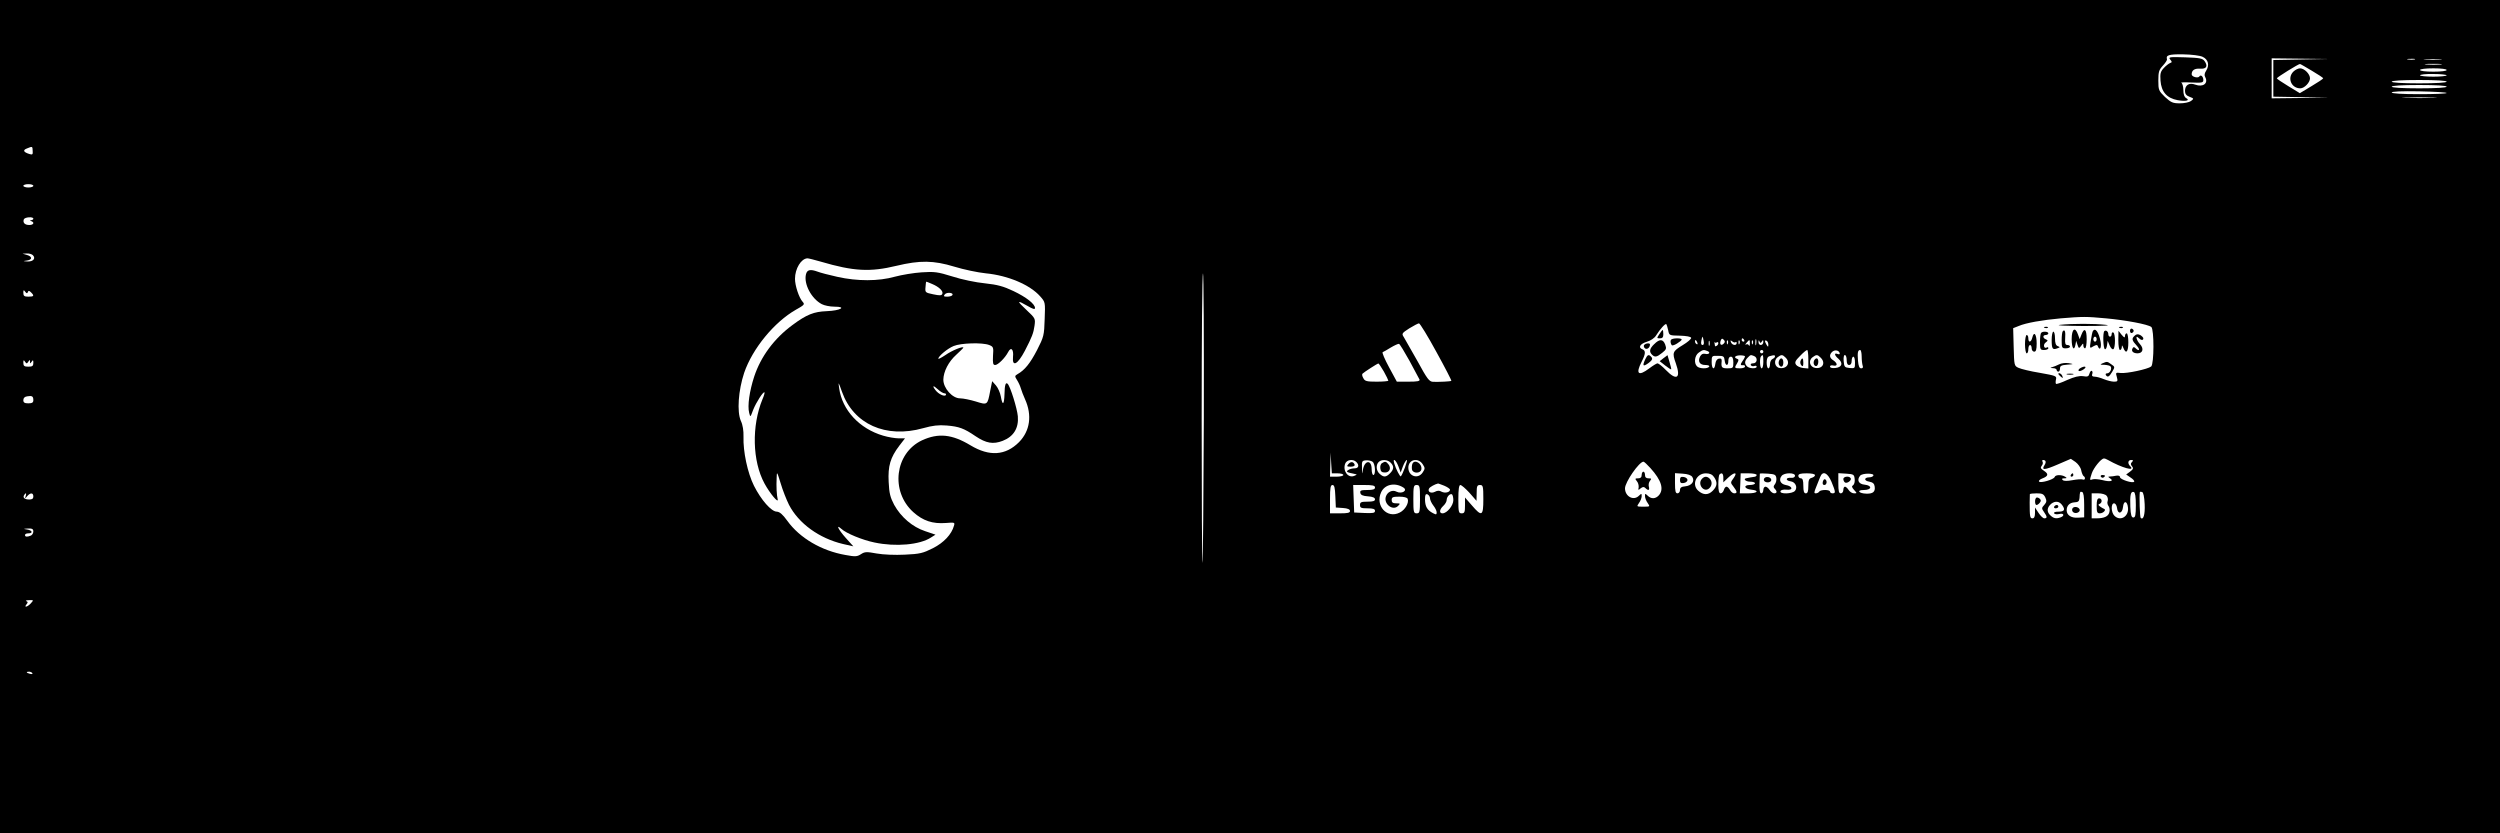 <?xml version="1.0" standalone="no"?>
<!DOCTYPE svg PUBLIC "-//W3C//DTD SVG 20010904//EN"
 "http://www.w3.org/TR/2001/REC-SVG-20010904/DTD/svg10.dtd">
<svg version="1.0" xmlns="http://www.w3.org/2000/svg"
 width="1500pt" height="500pt" viewBox="0 0 1500 500"
 preserveAspectRatio="xMidYMid meet">

<g transform="translate(0,500) scale(0.1,-0.1)"
fill="#000000" stroke="none">
<path d="M0 2500 l0 -2500 7500 0 7500 0 0 2500 0 2500 -7500 0 -7500 0 0
-2500z m13216 2159 c34 -16 42 -50 21 -83 -10 -15 -12 -28 -6 -38 21 -38 -13
-63 -59 -46 -37 14 -62 -2 -62 -38 0 -17 8 -28 28 -35 26 -10 26 -11 8 -25
-11 -8 -41 -14 -67 -14 -42 0 -53 5 -89 38 -38 37 -40 42 -40 99 0 52 4 64 27
89 15 16 26 33 25 38 -8 25 10 31 95 30 54 -1 102 -7 119 -15z m592 -16 l-168
-3 0 -110 0 -110 168 -3 167 -3 -172 -2 -173 -2 0 120 0 120 173 -2 172 -2
-167 -3z m680 0 c-10 -2 -28 -2 -40 0 -13 2 -5 4 17 4 22 1 32 -1 23 -4z m155
0 c-23 -2 -64 -2 -90 0 -26 2 -7 3 42 3 50 0 71 -1 48 -3z m-771 -68 c37 -22
68 -42 67 -45 0 -3 -31 -24 -70 -47 l-70 -42 -69 42 c-38 23 -69 44 -69 47 0
6 132 88 139 86 3 0 35 -19 72 -41z m771 38 c-24 -2 -62 -2 -85 0 -24 2 -5 4
42 4 47 0 66 -2 43 -4z m37 -33 c0 -6 -33 -10 -80 -10 -47 0 -80 4 -80 10 0 6
33 10 80 10 47 0 80 -4 80 -10z m0 -32 c0 -4 -36 -8 -80 -8 -44 0 -80 4 -80 8
0 5 36 9 80 8 44 0 80 -4 80 -8z m0 -38 c0 -6 -62 -10 -165 -10 -103 0 -165 4
-165 10 0 6 62 10 165 10 103 0 165 -4 165 -10z m0 -30 c0 -6 -62 -10 -165
-10 -103 0 -165 4 -165 10 0 6 62 10 165 10 103 0 165 -4 165 -10z m0 -38 c0
-4 -74 -7 -165 -7 -103 0 -165 4 -165 10 0 6 60 9 165 7 91 -2 165 -6 165 -10z
m-77 -29 c-45 -2 -122 -2 -170 0 -48 1 -11 3 82 3 94 0 133 -2 88 -3z m-14407
-318 c2 -22 -1 -25 -20 -19 -35 11 -41 23 -15 33 34 14 34 14 35 -14z m4 -210
c0 -5 -13 -10 -30 -10 -16 0 -30 5 -30 10 0 6 14 10 30 10 17 0 30 -4 30 -10z
m0 -197 c0 -5 -6 -8 -12 -9 -10 0 -10 -2 0 -6 21 -8 13 -23 -12 -23 -28 0 -40
14 -33 34 6 14 57 17 57 4z m-3 -219 c19 -19 3 -39 -31 -38 -31 2 -31 2 -3 6
33 5 31 25 -4 34 l-24 7 25 1 c15 1 31 -4 37 -10z m4728 -39 c197 -58 296 -63
453 -25 142 34 223 33 348 -5 55 -17 140 -35 189 -40 134 -13 265 -69 326
-138 31 -35 31 -35 27 -137 -3 -97 -5 -106 -46 -186 -41 -79 -74 -120 -117
-144 -17 -10 -17 -13 -3 -35 9 -14 19 -36 23 -50 4 -14 15 -43 25 -65 44 -97
30 -191 -36 -258 -81 -81 -178 -87 -291 -19 -111 67 -193 75 -291 30 -163 -77
-191 -306 -52 -431 58 -52 116 -71 195 -65 52 4 55 4 49 -16 -14 -52 -61 -102
-126 -135 -60 -30 -78 -35 -169 -39 -59 -3 -130 0 -169 7 -60 11 -71 11 -94
-4 -23 -15 -34 -16 -93 -5 -144 25 -275 102 -349 205 -28 39 -46 54 -63 55
-33 0 -94 70 -137 155 -39 78 -66 207 -63 295 1 35 -4 70 -16 95 -24 55 -15
182 20 288 50 146 181 305 311 379 50 28 54 32 40 47 -22 24 -46 97 -46 138 0
61 37 122 75 123 6 0 42 -9 80 -20z m2298 -936 c-2 -477 -5 -869 -8 -872 -3
-3 -5 387 -5 866 0 480 3 872 8 872 4 0 6 -390 5 -866z m-7056 753 c3 10 8 10
19 -1 21 -21 18 -26 -16 -26 -24 0 -30 4 -30 23 0 18 2 19 11 7 8 -11 12 -12
16 -3z m12468 -157 c120 -11 253 -36 273 -52 17 -15 17 -221 -1 -237 -20 -16
-147 -43 -183 -39 -30 4 -31 2 -23 -24 7 -25 5 -28 -17 -28 -14 0 -41 7 -61
15 -19 8 -44 15 -55 15 -14 0 -18 5 -15 15 4 8 2 17 -2 20 -5 2 -11 -5 -14
-16 -5 -18 -11 -21 -39 -16 -23 3 -52 -4 -95 -23 -34 -16 -64 -26 -67 -23 -3
3 -3 15 0 27 5 20 -2 22 -97 39 -56 9 -113 23 -128 30 -26 12 -26 14 -29 125
l-3 113 33 13 c44 19 142 36 253 46 134 11 150 11 270 0z m-4017 -201 c52 -94
92 -172 90 -174 -4 -4 -71 -7 -109 -6 -24 1 -35 16 -94 124 -38 67 -75 132
-82 144 -14 21 -12 24 33 53 26 16 53 30 58 30 6 -1 53 -77 104 -171z m1391
130 c6 -32 7 -32 70 -33 39 -1 66 -6 68 -13 2 -6 -21 -26 -51 -44 -61 -37 -64
-45 -41 -109 32 -90 5 -107 -60 -40 -21 22 -44 40 -50 40 -5 0 -28 -14 -49
-30 -66 -50 -84 -34 -46 40 24 47 25 66 5 74 -28 10 -15 33 25 45 24 7 47 22
57 39 23 37 55 73 61 67 2 -2 7 -18 11 -36z m213 -64 c3 -16 1 -25 -7 -25 -8
0 -10 9 -7 25 2 14 6 25 7 25 1 0 5 -11 7 -25z m120 -17 c-15 -15 -26 -4 -18
18 5 13 9 15 18 6 9 -9 9 -15 0 -24z m123 22 c3 -5 1 -10 -4 -10 -6 0 -11 5
-11 10 0 6 2 10 4 10 3 0 8 -4 11 -10z m72 -27 c-3 -10 -5 -4 -5 12 0 17 2 24
5 18 2 -7 2 -21 0 -30z m-353 11 c3 -8 2 -12 -4 -9 -6 3 -10 10 -10 16 0 14 7
11 14 -7z m73 -16 c-3 -7 -5 -2 -5 12 0 14 2 19 5 13 2 -7 2 -19 0 -25z m44
18 c5 3 9 1 9 -5 0 -5 -4 -13 -10 -16 -5 -3 -10 -4 -10 -1 0 2 -2 10 -3 18 -2
7 -2 10 0 5 3 -4 9 -5 14 -1z m66 -8 c-3 -8 -6 -5 -6 6 -1 11 2 17 5 13 3 -3
4 -12 1 -19z m46 9 c4 3 7 1 7 -5 0 -18 -27 -14 -34 4 -5 13 -4 14 7 6 8 -7
17 -9 20 -5z m24 -9 c-3 -8 -6 -5 -6 6 -1 11 2 17 5 13 3 -3 4 -12 1 -19z m62
0 c0 -13 -3 -17 -6 -10 -2 6 -10 9 -16 5 -7 -4 -6 1 2 10 18 22 21 21 20 -5z
m18 0 c-3 -8 -6 -5 -6 6 -1 11 2 17 5 13 3 -3 4 -12 1 -19z m54 13 c7 11 9 10
9 -3 0 -10 -7 -18 -15 -18 -8 0 -15 8 -14 18 0 12 2 13 6 3 5 -11 7 -11 14 0z
m39 -19 c0 -15 -2 -15 -10 -2 -13 20 -13 33 0 25 6 -3 10 -14 10 -23z m-2153
-97 c30 -55 57 -106 60 -112 4 -10 -13 -13 -65 -13 l-71 0 -47 87 c-26 48 -43
88 -38 90 5 2 27 14 49 28 22 13 44 23 49 22 5 -2 33 -48 63 -102z m1787 59
c22 -8 10 -23 -13 -17 -13 3 -23 -2 -30 -15 -16 -30 -3 -52 31 -52 17 0 27 -4
23 -10 -9 -14 -58 -13 -73 2 -20 20 -14 65 10 82 25 18 30 19 52 10z m336 -4
c0 -5 -4 -10 -10 -10 -5 0 -10 5 -10 10 0 6 5 10 10 10 6 0 10 -4 10 -10z
m270 -46 l0 -55 -31 3 c-18 2 -37 11 -43 20 -9 14 -4 24 24 52 19 20 38 36 43
36 4 0 7 -25 7 -56z m188 38 c2 -7 -2 -10 -12 -6 -23 9 -20 -8 5 -29 29 -26
21 -51 -19 -55 -20 -2 -32 1 -32 9 0 6 8 9 20 6 12 -3 20 0 20 7 0 6 -9 17
-20 24 -23 14 -26 32 -8 50 15 15 40 12 46 -6z m132 -21 c0 -22 3 -46 6 -55 4
-10 1 -16 -9 -16 -11 0 -16 13 -19 45 -4 50 -1 65 13 65 5 0 9 -18 9 -39z
m-822 -24 c4 -34 22 -36 22 -2 0 16 6 25 15 25 10 0 15 -11 15 -35 0 -33 -2
-35 -35 -35 -35 0 -39 6 -35 43 1 13 -4 18 -17 15 -11 -2 -19 -14 -21 -31 -5
-41 -22 -33 -22 11 0 37 1 38 38 37 33 0 37 -3 40 -28z m122 25 c0 -4 -7 -18
-16 -30 -14 -20 -12 -26 9 -23 4 0 7 -3 7 -9 0 -5 -13 -10 -30 -10 -34 0 -35
2 -17 31 10 17 10 23 0 26 -23 8 -13 20 17 21 17 0 30 -3 30 -6z m54 2 c24 -9
20 -44 -5 -44 -12 0 -17 -4 -14 -11 4 -6 13 -8 21 -5 8 3 14 1 14 -4 0 -14
-44 -12 -58 2 -16 16 -15 33 4 52 18 18 17 18 38 10z m56 -34 c0 -22 -4 -40
-10 -40 -11 0 -14 63 -3 73 11 12 13 8 13 -33z m70 31 c0 -5 -7 -11 -15 -15
-8 -3 -15 -17 -15 -31 0 -14 -4 -25 -10 -25 -5 0 -10 15 -10 34 0 24 5 36 18
39 28 8 32 7 32 -2z m64 -7 c31 -30 8 -69 -36 -62 -30 4 -38 46 -12 65 23 17
29 16 48 -3z m210 0 c31 -30 13 -67 -30 -62 -35 4 -47 44 -18 65 23 17 29 16
48 -3z m156 -14 c0 -20 5 -30 15 -30 9 0 15 9 15 25 0 14 5 25 10 25 6 0 10
-16 10 -36 0 -34 -1 -35 -32 -32 -30 3 -33 6 -36 41 -2 21 1 37 7 37 6 0 11
-13 11 -30z m-10910 -10 c9 13 10 13 10 0 0 -13 1 -13 10 0 8 12 10 11 10 -7
0 -19 -6 -23 -30 -23 -24 0 -30 4 -30 23 0 18 2 19 10 7 9 -13 11 -13 20 0z
m8133 -59 c15 -27 27 -52 27 -55 0 -3 -31 -6 -70 -6 -60 0 -71 3 -80 21 -7 11
-9 24 -5 27 9 9 89 61 95 61 3 1 17 -21 33 -48z m-8103 -172 c0 -14 -7 -19
-30 -19 -23 0 -30 5 -30 19 0 13 8 21 23 23 29 5 37 1 37 -23z m7825 -439 c19
0 35 -4 35 -10 0 -5 -18 -10 -40 -10 l-40 0 2 73 2 72 3 -62 4 -63 34 0z
m4462 19 c3 -16 10 -32 14 -35 14 -8 10 -27 -4 -21 -8 3 -35 1 -62 -4 -32 -6
-52 -6 -59 1 -7 7 -4 10 10 10 16 0 17 2 4 10 -21 13 -58 12 -62 -2 -5 -15
-86 -39 -94 -27 -3 5 6 13 19 18 37 14 40 27 11 46 -20 13 -23 19 -14 30 7 8
9 19 5 25 -3 5 -2 10 3 10 17 0 21 -12 9 -31 -20 -31 -2 -31 79 4 l79 34 28
-19 c15 -11 31 -33 34 -49z m161 61 c85 -48 166 -70 133 -37 -17 17 -13 37 6
37 13 0 14 -3 5 -12 -9 -9 -9 -15 0 -26 10 -11 7 -18 -12 -32 l-23 -17 26 -18
c15 -9 25 -21 22 -25 -7 -12 -85 13 -85 27 0 8 -9 11 -22 9 -13 -3 -30 -5 -38
-5 -13 -1 -13 -2 0 -11 26 -16 2 -23 -44 -11 -24 6 -52 8 -60 5 -19 -7 -19 -6
-5 37 11 32 55 87 72 88 4 1 15 -3 25 -9z m-4510 -12 c19 -19 14 -38 -10 -38
-13 0 -30 -4 -38 -10 -16 -10 -10 -14 35 -23 19 -4 19 -4 1 -12 -37 -16 -71
29 -55 73 9 24 47 30 67 10z m98 1 c16 -13 19 -79 4 -79 -5 0 -10 15 -10 34 0
62 -45 55 -53 -7 -3 -25 -4 -22 -5 13 -2 43 0 46 24 48 15 1 33 -3 40 -9z
m108 -5 c21 -21 20 -40 -4 -64 -24 -24 -38 -25 -62 -3 -21 18 -24 53 -6 71 17
17 54 15 72 -4z m46 -21 l14 -38 14 38 c8 20 18 37 23 37 7 0 -25 -87 -36 -98
-4 -5 -30 44 -39 76 -12 38 9 24 24 -15z m146 12 c15 -23 15 -27 0 -50 -28
-42 -86 -23 -86 29 0 49 58 63 86 21z m1367 -24 c66 -73 82 -127 50 -163 -20
-22 -46 -23 -67 -2 -15 14 -16 14 -16 -3 0 -10 7 -29 16 -41 15 -22 15 -22
-26 -22 -41 0 -41 0 -26 22 9 12 16 31 16 41 0 17 -1 17 -16 3 -32 -33 -84 -5
-84 44 0 37 85 160 111 160 4 0 23 -18 42 -39z m251 -53 c16 -26 -4 -52 -43
-56 -23 -2 -31 -8 -31 -23 0 -10 -7 -19 -15 -19 -12 0 -15 13 -15 61 l0 60 46
-3 c31 -2 51 -9 58 -20z m130 0 c22 -31 20 -55 -8 -83 -27 -27 -57 -26 -87 1
-41 37 -11 104 46 104 24 0 39 -7 49 -22z m56 -5 l0 -27 28 27 c38 36 60 36
34 -1 -20 -27 -20 -28 -1 -52 23 -30 24 -40 4 -40 -8 0 -19 9 -25 20 -6 11
-15 20 -21 20 -6 0 -13 -9 -16 -20 -3 -11 -12 -20 -19 -20 -10 0 -14 15 -14
53 0 30 3 57 7 60 14 14 23 6 23 -20z m200 17 c0 -5 -7 -11 -15 -11 -8 -1 -19
-3 -25 -4 -5 -1 -14 -3 -20 -4 -24 -3 -7 -21 20 -21 17 0 30 -4 30 -10 0 -5
-14 -10 -31 -10 -41 0 -33 -24 9 -28 51 -5 37 -22 -18 -22 l-51 0 3 60 2 60
48 0 c26 0 48 -4 48 -10z m118 -18 c2 -13 -2 -30 -9 -38 -9 -11 -9 -18 -1 -26
16 -16 15 -28 -3 -28 -8 0 -20 9 -27 20 -7 11 -18 20 -25 20 -7 0 -13 -9 -13
-20 0 -11 -6 -20 -12 -20 -9 0 -12 17 -11 57 1 32 2 59 2 61 1 2 22 2 49 0 40
-3 47 -6 50 -26z m112 14 c0 -9 -9 -14 -24 -13 -33 3 -34 -17 -2 -21 29 -4 43
-36 26 -57 -16 -19 -94 -21 -87 -2 2 7 17 11 36 9 42 -5 38 21 -5 28 -32 6
-43 32 -24 55 16 20 80 20 80 1z m120 3 c0 -6 -9 -13 -20 -16 -16 -4 -20 -14
-20 -49 0 -32 -4 -44 -15 -44 -11 0 -15 12 -15 45 0 33 -4 45 -15 45 -8 0 -15
7 -15 15 0 11 12 15 50 15 30 0 50 -4 50 -11z m99 -40 c25 -61 26 -69 6 -69
-8 0 -15 5 -15 10 0 6 -13 10 -29 10 -17 0 -33 -4 -36 -10 -3 -5 -12 -10 -20
-10 -12 0 -11 6 2 38 8 20 19 47 24 60 15 39 44 27 68 -29z m139 17 c2 -16 -2
-32 -9 -37 -10 -6 -9 -12 5 -28 19 -21 19 -21 0 -21 -11 0 -25 9 -32 20 -7 11
-17 20 -22 20 -6 0 -10 -9 -10 -20 0 -11 -7 -20 -15 -20 -12 0 -15 13 -15 61
l0 60 48 -3 c44 -3 47 -5 50 -32z m112 20 c-3 -6 -14 -10 -25 -10 -32 -1 -32
-21 1 -26 21 -4 30 -12 32 -29 5 -31 -10 -44 -49 -43 -47 1 -62 22 -16 22 48
0 52 27 5 32 -36 3 -49 28 -27 54 13 16 88 16 79 0z m-2820 -71 c29 -18 -10
-41 -41 -25 -24 13 -55 -1 -64 -30 -14 -44 42 -87 73 -56 15 15 14 16 -11 16
-20 0 -27 5 -27 20 0 17 7 20 45 20 29 0 48 -5 51 -13 9 -24 -15 -66 -47 -82
-76 -40 -150 41 -112 122 22 47 82 60 133 28z m245 11 c19 -8 35 -19 35 -24 0
-16 -30 -23 -51 -12 -13 8 -25 7 -40 -1 -24 -12 -46 1 -34 21 6 9 35 25 53 29
1 1 18 -6 37 -13z m-653 -63 l3 -68 43 -3 c28 -2 42 -8 42 -18 0 -11 -14 -14
-60 -14 l-60 0 0 85 c0 68 3 85 15 85 11 0 15 -16 17 -67z m238 52 c0 -11 -12
-15 -46 -15 -38 0 -45 -3 -42 -17 2 -13 15 -19 46 -21 28 -2 42 -8 42 -18 0
-10 -12 -14 -45 -14 -38 0 -45 -3 -45 -20 0 -17 7 -20 45 -20 34 0 45 -4 45
-15 0 -13 -11 -15 -62 -13 l-63 3 -3 83 -3 82 66 0 c51 0 65 -3 65 -15z m270
-70 c0 -78 -2 -85 -20 -85 -18 0 -20 7 -20 85 0 78 2 85 20 85 18 0 20 -7 20
-85z m297 38 l42 -48 1 48 c0 40 3 47 20 47 18 0 20 -7 20 -85 0 -102 -9 -107
-69 -37 l-41 47 0 -47 c0 -41 -3 -48 -20 -48 -18 0 -20 7 -20 85 0 59 4 85 12
85 7 0 31 -21 55 -47z m3688 -73 l0 -74 -37 -2 c-40 -3 -68 15 -68 44 0 29 18
46 47 48 22 1 28 6 30 25 2 40 3 41 16 37 8 -3 12 -28 12 -78z m310 -1 c0 -59
-3 -74 -15 -74 -11 0 -16 15 -18 64 -3 71 2 95 21 89 8 -3 12 -28 12 -79z m53
6 c3 -63 -8 -98 -24 -82 -5 5 -9 129 -5 155 1 2 7 2 14 0 7 -3 13 -29 15 -73z
m-12714 48 c-5 -17 -5 -17 9 0 19 22 37 22 37 -2 0 -13 -7 -18 -25 -18 -27 0
-40 11 -30 27 10 16 15 12 9 -7z m8426 -13 c0 -9 9 -29 20 -43 11 -14 20 -32
20 -41 0 -14 -3 -15 -22 -5 -35 18 -47 40 -48 81 0 29 3 36 15 32 8 -4 15 -14
15 -24z m140 -11 c0 -32 -38 -79 -65 -79 -21 0 -19 23 5 45 11 10 20 26 20 35
0 19 20 41 32 34 4 -3 8 -19 8 -35z m3552 16 c9 -20 8 -28 -6 -44 -17 -18 -17
-22 -2 -43 20 -28 20 -38 2 -38 -8 0 -23 15 -35 33 l-21 32 0 -32 c0 -23 -5
-33 -15 -33 -15 0 -17 9 -17 95 0 25 1 47 1 50 1 3 19 5 41 5 33 0 42 -4 52
-25z m368 10 c7 -8 9 -22 6 -31 -4 -9 -1 -23 5 -30 6 -8 9 -25 5 -38 -6 -24
-30 -36 -78 -36 l-28 0 0 75 0 75 39 0 c22 0 44 -6 51 -15z m-266 -57 c19 -27
12 -38 -25 -38 -18 0 -28 -4 -24 -10 3 -6 17 -7 31 -4 26 7 34 -10 8 -20 -27
-10 -43 -7 -64 14 -21 21 -18 46 8 68 24 18 49 15 66 -10z m394 -15 c5 -53
-47 -83 -82 -47 -20 20 -21 74 -2 74 9 0 16 -12 18 -27 4 -41 32 -36 36 5 4
41 26 38 30 -5z m-12568 -142 c0 -10 -7 -22 -16 -25 -23 -9 -34 -7 -34 4 0 6
9 10 20 10 30 0 24 18 -7 23 -26 4 -26 4 5 6 25 1 32 -3 32 -18z m-15 -431
c-20 -22 -44 -28 -26 -6 9 11 9 15 -1 19 -7 3 0 6 16 6 28 1 29 1 11 -19z m9
-419 c4 -5 -3 -7 -14 -4 -23 6 -26 13 -6 13 8 0 17 -4 20 -9z"/>
<path d="M13021 4643 c12 -14 12 -17 0 -21 -8 -3 -25 -16 -38 -30 -20 -21 -23
-34 -20 -76 5 -67 38 -105 103 -117 50 -9 77 -2 50 13 -10 6 -16 22 -16 48 0
21 -6 41 -12 43 -7 3 20 4 60 2 64 -3 72 -1 72 15 0 21 -16 35 -24 21 -8 -12
-46 -2 -46 13 0 25 18 36 50 34 39 -3 49 15 27 46 -12 16 -30 19 -116 22 -94
3 -102 2 -90 -13z"/>
<path d="M13760 4570 c-38 -38 -12 -100 42 -100 24 0 58 35 58 60 0 26 -34 60
-60 60 -11 0 -29 -9 -40 -20z"/>
<path d="M4836 3355 c-15 -58 33 -148 95 -180 15 -8 49 -15 76 -15 77 0 35
-24 -47 -27 -77 -3 -120 -20 -205 -83 -110 -81 -190 -189 -230 -310 -28 -86
-41 -175 -30 -217 7 -28 7 -28 24 18 18 45 61 112 68 105 2 -2 -3 -21 -12 -41
-66 -160 -61 -372 12 -506 32 -59 86 -124 79 -94 -6 24 -9 77 -6 130 1 38 2
36 24 -35 12 -41 35 -99 50 -129 58 -112 181 -201 324 -235 l62 -14 -45 50
c-44 49 -63 87 -27 55 29 -27 126 -67 199 -82 127 -27 272 -14 339 30 l27 17
-62 21 c-76 25 -145 84 -186 158 -23 44 -30 69 -33 137 -5 96 10 147 64 218
l34 44 -38 0 c-21 0 -63 7 -93 16 -143 42 -246 154 -264 284 -6 42 -5 41 17
-21 69 -194 263 -281 487 -218 57 16 92 20 141 16 74 -6 104 -17 173 -64 64
-43 106 -50 163 -28 65 25 97 76 91 147 -4 47 -45 179 -61 195 -12 12 -18 -6
-19 -61 -2 -66 -12 -73 -22 -15 -4 22 -17 52 -29 66 l-23 26 -12 -59 c-16 -85
-16 -85 -86 -63 -33 10 -76 19 -95 19 -46 0 -100 61 -100 112 1 49 31 108 78
150 23 21 42 40 42 42 0 11 -69 -17 -107 -44 -24 -16 -43 -26 -43 -22 0 15 55
61 92 76 43 18 172 22 213 6 25 -10 27 -14 23 -65 -2 -45 0 -55 13 -55 17 0
60 43 78 78 17 33 34 16 29 -29 -6 -64 28 -46 71 36 43 83 52 107 58 150 6 44
5 45 -48 95 -60 56 -59 62 7 24 32 -19 44 -22 44 -12 0 24 -52 65 -130 102
-59 28 -95 38 -170 46 -53 5 -140 23 -195 41 -90 28 -109 30 -185 25 -47 -3
-119 -15 -160 -26 -99 -28 -226 -28 -346 -1 -50 11 -103 25 -118 31 -44 16
-63 12 -70 -15z m757 -59 c41 -17 68 -43 61 -59 -4 -11 -16 -11 -54 -3 -48 10
-50 11 -47 43 1 18 3 33 5 33 1 0 17 -6 35 -14z m121 -67 c-3 -5 -17 -9 -31
-9 -21 0 -23 3 -14 14 12 15 55 10 45 -5z m-47 -589 c8 0 11 -5 8 -10 -7 -12
-44 5 -62 29 -22 28 -14 31 13 6 15 -14 33 -25 41 -25z"/>
<path d="M12360 3051 c-30 -4 33 -6 140 -7 120 0 172 3 135 7 -72 8 -199 8
-275 0z"/>
<path d="M12268 3033 c7 -3 16 -2 19 1 4 3 -2 6 -13 5 -11 0 -14 -3 -6 -6z"/>
<path d="M12718 3033 c7 -3 16 -2 19 1 4 3 -2 6 -13 5 -11 0 -14 -3 -6 -6z"/>
<path d="M12780 3015 c0 -9 5 -15 11 -13 6 2 11 8 11 13 0 5 -5 11 -11 13 -6
2 -11 -4 -11 -13z"/>
<path d="M12377 3013 c-4 -3 -7 -28 -7 -55 0 -45 2 -48 25 -48 14 0 25 5 25
10 0 6 -7 10 -16 10 -12 0 -15 9 -13 40 3 40 -2 56 -14 43z"/>
<path d="M12430 2965 c0 -55 15 -75 23 -32 l4 22 8 -24 c8 -23 9 -23 22 -6 12
17 13 17 13 2 0 -9 5 -17 10 -17 6 0 10 25 10 55 0 60 -14 72 -31 28 l-11 -28
-10 28 c-17 49 -38 34 -38 -28z"/>
<path d="M12557 3013 c-3 -5 -8 -30 -12 -56 -8 -49 -7 -49 15 -35 18 10 24 10
27 1 11 -30 23 -11 17 25 -11 59 -32 89 -47 65z m23 -48 c0 -8 -4 -15 -10 -15
-5 0 -10 7 -10 15 0 8 5 15 10 15 6 0 10 -7 10 -15z"/>
<path d="M12626 3013 c-10 -10 -7 -101 3 -108 5 -3 11 7 13 22 l4 28 12 -28
c7 -16 16 -25 22 -22 13 8 13 92 0 100 -5 3 -10 -1 -10 -9 0 -9 -4 -16 -10
-16 -5 0 -10 6 -10 14 0 17 -14 28 -24 19z"/>
<path d="M12247 3003 c-4 -3 -7 -28 -7 -55 0 -45 2 -48 25 -48 14 0 25 5 25
11 0 5 -4 8 -9 4 -18 -10 -24 18 -7 30 14 11 15 13 1 19 -19 7 -20 26 0 26 8
0 15 5 15 10 0 11 -33 14 -43 3z"/>
<path d="M12310 2961 c0 -54 5 -62 34 -51 17 6 18 7 3 13 -12 4 -17 18 -17 47
0 22 -4 40 -10 40 -5 0 -10 -22 -10 -49z"/>
<path d="M12710 2958 c0 -32 4 -58 10 -58 6 0 10 8 11 18 0 13 2 12 9 -5 16
-40 30 -25 30 32 0 30 -4 55 -10 55 -5 0 -10 -7 -10 -16 0 -12 -5 -11 -20 7
l-19 24 -1 -57z"/>
<path d="M12194 2975 c-7 -30 -24 -33 -24 -5 0 11 -4 20 -10 20 -5 0 -10 -25
-10 -55 0 -30 5 -55 10 -55 6 0 10 11 10 25 0 14 5 25 10 25 6 0 10 -9 10 -20
0 -11 7 -20 15 -20 11 0 15 12 15 49 0 55 -16 77 -26 36z"/>
<path d="M12806 2984 c-17 -17 -15 -26 17 -61 20 -23 11 -33 -10 -12 -8 8 -13
8 -17 0 -11 -17 3 -31 29 -31 32 0 40 28 15 55 -22 23 -30 59 -8 37 14 -14 28
-16 28 -2 0 5 -9 14 -19 20 -15 7 -23 6 -35 -6z"/>
<path d="M12355 2814 c-13 -7 -32 -14 -42 -17 -14 -4 -13 -5 5 -6 12 0 22 -5
22 -11 0 -5 5 -10 10 -10 6 0 10 9 10 19 0 16 8 20 43 23 41 3 41 3 9 9 -19 3
-43 0 -57 -7z"/>
<path d="M12615 2820 c-17 -7 -15 -9 12 -9 17 -1 34 -5 37 -10 9 -14 -5 -41
-21 -41 -8 0 -11 -4 -8 -10 10 -16 20 -12 38 19 17 29 17 30 -5 45 -25 18 -25
18 -53 6z"/>
<path d="M12480 2790 c-8 -5 -11 -12 -8 -15 4 -4 17 0 30 9 24 17 5 23 -22 6z"/>
<path d="M12350 2756 c0 -2 7 -9 15 -16 13 -11 14 -10 9 4 -5 14 -24 23 -24
12z"/>
<path d="M12403 2753 c9 -2 25 -2 35 0 9 3 1 5 -18 5 -19 0 -27 -2 -17 -5z"/>
<path d="M9956 2995 c-16 -24 -16 -25 4 -25 15 0 20 7 20 25 0 14 -2 25 -4 25
-2 0 -11 -11 -20 -25z"/>
<path d="M10026 2961 c-4 -5 -3 -16 0 -24 5 -13 9 -13 35 1 16 10 29 20 29 25
0 10 -58 9 -64 -2z"/>
<path d="M9925 2935 c-28 -27 -31 -45 -13 -63 17 -17 29 -15 61 11 25 20 27
25 18 50 -13 34 -34 34 -66 2z"/>
<path d="M9864 2929 c-3 -6 0 -15 7 -20 13 -7 28 5 29 24 0 11 -28 8 -36 -4z"/>
<path d="M9872 2845 c-19 -41 -14 -47 18 -24 23 17 27 26 19 36 -16 19 -24 16
-37 -12z"/>
<path d="M9981 2851 l-23 -18 33 -26 c18 -14 35 -25 36 -23 2 1 -3 21 -10 44
l-12 41 -24 -18z"/>
<path d="M10803 2834 c-3 -8 -1 -20 6 -27 8 -8 11 -4 11 16 0 30 -7 35 -17 11z"/>
<path d="M10674 2835 c-3 -8 -3 -19 1 -25 11 -18 25 -11 25 15 0 27 -17 34
-26 10z"/>
<path d="M10884 2835 c-7 -17 4 -37 17 -30 12 8 12 45 -1 45 -6 0 -13 -7 -16
-15z"/>
<path d="M12425 2150 c-3 -5 -1 -10 4 -10 6 0 11 5 11 10 0 6 -2 10 -4 10 -3
0 -8 -4 -11 -10z"/>
<path d="M12605 2140 c4 -6 11 -8 16 -5 14 9 11 15 -7 15 -8 0 -12 -5 -9 -10z"/>
<path d="M8090 2215 c-11 -13 -9 -15 15 -15 16 0 25 5 23 12 -7 19 -24 20 -38
3z"/>
<path d="M8292 2221 c-8 -4 -12 -19 -10 -32 2 -18 9 -24 28 -24 28 0 39 27 20
50 -14 17 -20 18 -38 6z"/>
<path d="M8474 2216 c-3 -8 -4 -23 -2 -33 5 -25 51 -25 56 0 7 36 -42 65 -54
33z"/>
<path d="M9850 2150 c0 -14 -7 -20 -21 -20 -19 0 -20 -2 -8 -17 8 -9 12 -25
11 -37 -4 -18 -2 -18 12 -6 13 10 20 10 28 2 18 -18 27 -14 21 8 -3 11 0 27 7
35 10 13 9 15 -9 15 -14 0 -21 6 -21 20 0 11 -4 20 -10 20 -5 0 -10 -9 -10
-20z"/>
<path d="M10080 2120 c0 -16 5 -21 23 -18 12 2 22 10 22 18 0 8 -10 16 -22 18
-18 3 -23 -2 -23 -18z"/>
<path d="M10210 2125 c-26 -31 13 -82 44 -56 19 16 21 42 4 59 -16 16 -33 15
-48 -3z"/>
<path d="M10585 2129 c-4 -6 -2 -15 5 -19 17 -10 42 -1 37 14 -5 16 -34 19
-42 5z"/>
<path d="M10937 2110 c-3 -13 0 -20 9 -20 15 0 19 26 5 34 -5 3 -11 -3 -14
-14z"/>
<path d="M11060 2126 c0 -8 5 -18 10 -21 13 -8 42 14 34 26 -9 15 -44 10 -44
-5z"/>
<path d="M12435 1950 c-4 -7 -3 -16 3 -22 14 -14 45 -2 40 15 -6 16 -34 21
-43 7z"/>
<path d="M12217 2013 c-10 -9 -8 -43 2 -43 5 0 14 6 20 14 8 10 8 16 -2 25 -8
6 -17 8 -20 4z"/>
<path d="M12580 1965 c0 -38 3 -45 19 -45 21 0 41 22 25 27 -5 2 -16 8 -24 14
-11 8 -12 12 -2 16 17 7 15 33 -3 33 -11 0 -15 -12 -15 -45z"/>
<path d="M12325 1960 c-3 -5 1 -10 9 -10 9 0 16 5 16 10 0 6 -4 10 -9 10 -6 0
-13 -4 -16 -10z"/>
</g>
</svg>

